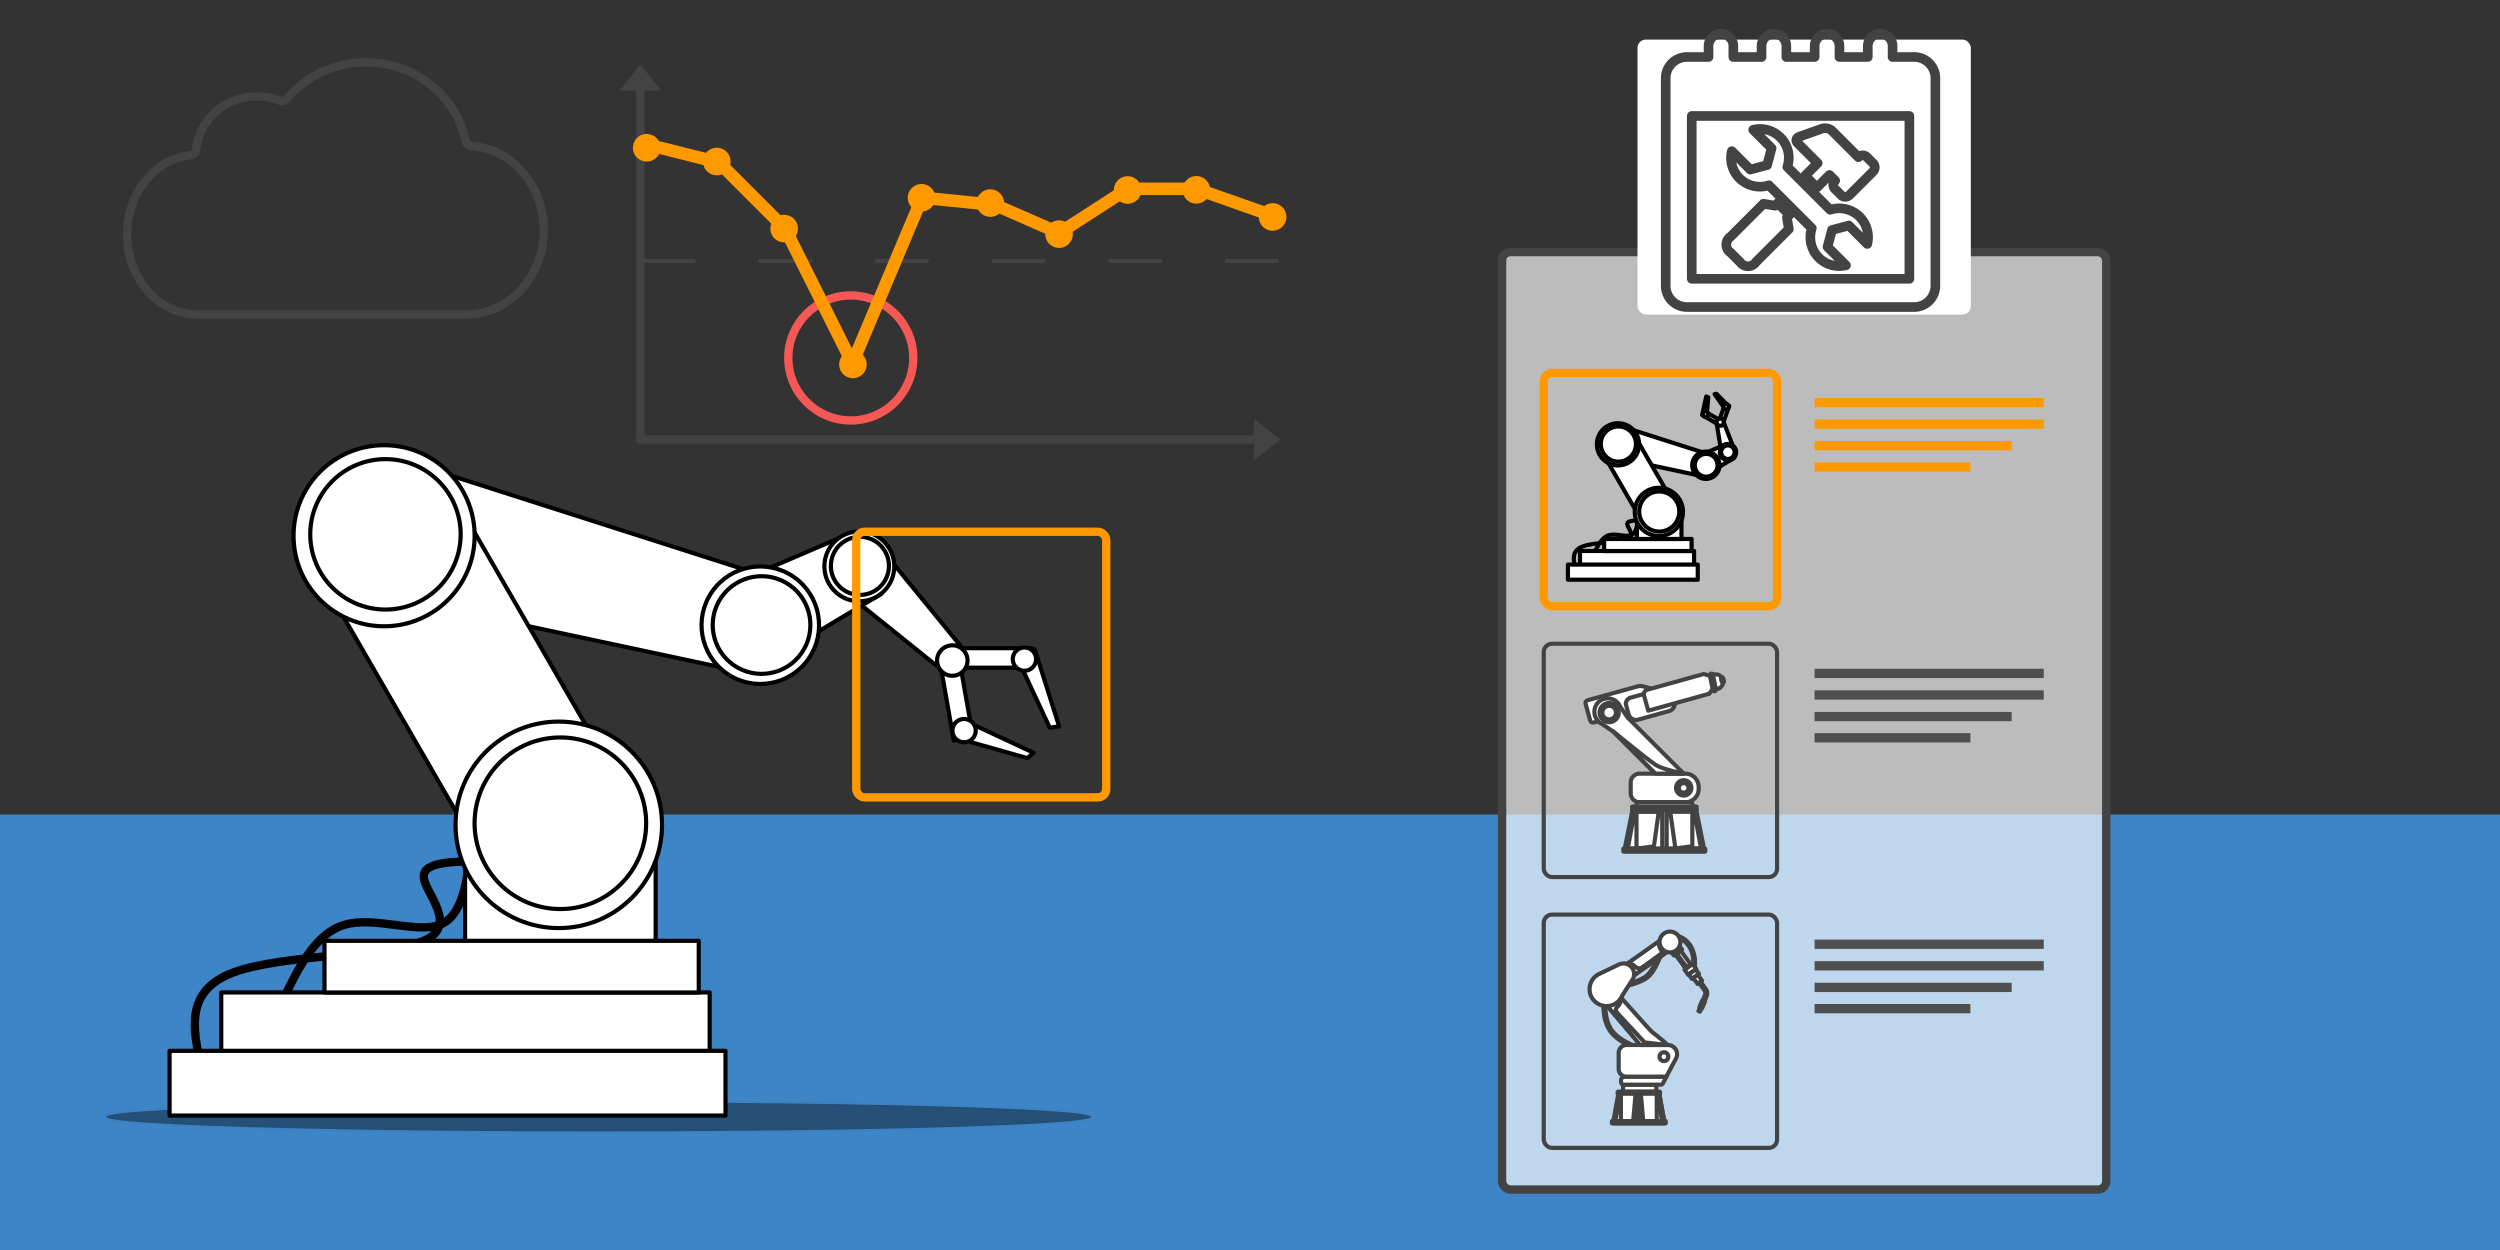 <svg xmlns="http://www.w3.org/2000/svg" xmlns:xlink="http://www.w3.org/1999/xlink" width="600" height="300" stroke="#000" stroke-linecap="round" stroke-linejoin="round" fill="#fff" fill-rule="evenodd"><rect width="100%" height="100%" fill="#333333" stroke="none"/><style><![CDATA[.B{fill:none}.C{stroke:#434343}.D{stroke-width:2}.E{stroke-width:3}.F{stroke:none}.G{stroke-linejoin:miter}.H{fill-rule:nonzero}]]></style><defs><path d="M0 0l4 5h-8z" id="A" class="F"/><path id="B" d="M117.23 34.4a1.8 1.8 0 0 0 3.08 1.27 1.8 1.8 0 0 0-1.27-3.08 1.8 1.8 0 0 0-1.81 1.81z"/><path id="C" d="M435.5 95.5h55v2.23h-55z"/></defs><path d="M47.06 35.95c-.06.68-.64 1.24-1.35 1.3-8.6.9-15.2 9.1-15.2 19.08 0 10.58 7.57 19.16 16.9 19.16h64.5c10.27 0 18.6-9.07 18.6-20.25 0-10.7-7.64-19.48-17.32-20.2-.74-.05-1.34-.55-1.48-1.25-2.16-10.75-12.13-18.83-23.9-18.83-7.66 0-14.48 3.36-18.9 8.7-.44.53-1.16.76-1.8.5-1.7-.7-3.5-1.02-5.52-1.02-7.62 0-13.87 5.62-14.52 12.8z" class="B C D G"/><path fill="#3d85c6" d="M-.5 195.5h601v105H-.5z" class="F"/><ellipse cx="143.66" cy="268.05" fill="#000" fill-opacity=".4" rx="118.16" ry="3.49" stroke-opacity=".02"/><g class="B D"><path d="M116.95 206.72c-7.76-.02-15.52-.04-15.25 3.82.28 3.85 8.58 11.6 0 15.24-8.57 3.66-34.03 3.23-45.74 7.63s-9.67 13.64-7.63 22.87"/><path d="M113.14 202.9c-1 8.47-2.03 16.94-7.62 19.06s-15.76-2.12-22.87 0c-7.12 2.12-11.18 10.6-15.25 19.06"/></g><path d="M208.93 128.58l24.3 29.74-4.57 4.57-29.95-24.07z"/><path d="M13.8 0l28.13 25.1-9.53 13.34-32.4-22z" transform="matrix(.423 -.906 .906 .423 162.999 155.613)"/><path d="M0 31.17L100.18 0l9.32 21.15-94.16 39.93z" transform="matrix(.819 .574 -.574 .819 106.258 82.27)"/><path d="M53.1 238.18h117.22v14.3H53.1z"/><path d="M77.88 225.8h89.82v12.4H77.88zm33.74-19.07h45.74v19.06h-45.74z"/><g transform="matrix(.996 .087 -.087 .996 198.613 126.841)"><circle cx="8.39" cy="8.39" r="8.39"/><circle cx="8.52" cy="8.26" r="6.97"/></g><path d="M0 0h18.58v4.68H0z" transform="matrix(.174 .985 -.985 .174 230.291 158.605)"/><path d="M229 155.57h18.58v4.68H229z"/><path d="M248.33 155.82l5.86 18.5-2.25.32-7.85-16.84zm-17.1 17l16.84 7.85-1.5 1.27-17.3-4.88z"/><circle cx="3.66" cy="3.66" r="3.66" transform="matrix(.996 .087 -.087 .996 225.229 154.565)"/><circle cx="2.8" cy="2.8" r="2.8" transform="matrix(.996 .087 -.087 .996 243.315 155.157)"/><circle cx="2.8" cy="2.8" r="2.8" transform="matrix(.996 .087 -.087 .996 228.835 172.317)"/><g transform="matrix(.819 .574 -.574 .819 179.017 130.412)"><circle cx="14.1" cy="14.1" r="14.1"/><circle cx="14.32" cy="13.89" r="11.72"/></g><path d="M0 0h77.5v37.37H0z" transform="matrix(.5 .866 -.866 .5 111.772 124.102)"/><circle cx="134.11" cy="197.96" r="24.78"/><circle cx="134.49" cy="197.58" r="20.59"/><circle cx="92.18" cy="128.58" r="21.73"/><circle cx="92.51" cy="128.24" r="18.05"/><path d="M40.7 252.2h133.42v15.53H40.7z"/><rect x="205.5" y="127.62" rx="2" width="60" height="63.75" stroke="#f90" class="B D"/><g transform="translate(153.4 15.5)"><g transform="translate(.3)" class="C"><path d="M0 90V5.63" class="B D"/><use fill="#434343" xlink:href="#A" transform="matrix(1.25 0 0 1.25 0 0)" stroke-width="1.6"/></g><g transform="translate(.3 90)" class="C"><path d="M0 0h147.9" class="B D"/><use fill="#434343" transform="matrix(0 1.25 -1.25 0 153.525 -153.525)" x="122.82" xlink:href="#A" stroke-width="1.6"/></g><g class="B"><path d="M1.06 47.13H154.9" stroke-dasharray="12 16" class="C"/><circle cx="50.79" cy="70.41" stroke="#f65856" r="15" class="D"/></g><g transform="matrix(-1 0 0 -1 153.84 73.76)" stroke="#f90" fill="#f90" class="E"><g class="G H"><path d="M18.3 43.7a1.8 1.8 0 1 0 3.61 0 1.8 1.8 0 1 0-3.6-.01zM0 37.2A1.8 1.8 0 0 0 1.81 39a1.8 1.8 0 0 0 1.27-.53 1.8 1.8 0 0 0-1.27-3.08A1.8 1.8 0 0 0 0 37.2z"/><use xlink:href="#B"/><path d="M67.76 40.52a1.8 1.8 0 1 0 3.61 0 1.8 1.8 0 1 0-3.61 0zm-16.5-7.45a1.8 1.8 0 0 0 1.81 1.8 1.8 1.8 0 0 0 0-3.61 1.8 1.8 0 0 0-1.81 1.81z"/><use xlink:href="#B" x="-82.43" y="9.26"/><path d="M150.22 53.8a1.8 1.8 0 0 0 1.81 1.8 1.8 1.8 0 1 0 0-3.61 1.8 1.8 0 0 0-1.81 1.81z"/><use xlink:href="#B" x="16.17" y="16.1"/><path d="M100.73 1.8a1.8 1.8 0 0 0 .53 1.27 1.8 1.8 0 0 0 1.28.53 1.8 1.8 0 0 0 1.27-.53 1.8 1.8 0 0 0 .53-1.27 1.8 1.8 0 0 0-.53-1.28 1.8 1.8 0 0 0-1.27-.53 1.8 1.8 0 0 0-1.81 1.81z"/><use xlink:href="#B" x="-32.97" y="7.4"/></g><path d="M151.4 54.44l-16.94-4.24"/><path d="M134.73 50.3l-15.9-15.9m-.01 0L102.38 1.5"/><path d="M85.93 41.83l16.97-40.3"/><path d="M85.93 41.83l-15.9-1.6m-.03.54l-16.97-7.43"/><path d="M53.04 33.34L36.6 43.95"/><path d="M36.6 43.95H20.16"/><path d="M20.16 43.96L2.12 37.6"/></g></g><rect x="360.5" y="60.5" width="145" height="225" rx="2" fill-opacity=".67" class="C D"/><g class="B"><path d="M394.1 124.9c-1.8 0-3.62-.01-3.56.9.07.9 2 2.7 0 3.56-2 .86-7.95.75-10.68 1.78-2.74 1.03-2.26 3.2-1.78 5.34"/><path d="M393.22 124c-.23 1.98-.47 3.96-1.78 4.45-1.3.5-3.68-.5-5.34 0-1.66.5-2.6 2.47-3.56 4.45"/></g><path d="M2.4 0l5.67 6.94L7 8 0 2.4z" transform="matrix(-.866 -.5 .5 -.866 415.395 110.888)"/><path d="M3.22 0L9.8 5.86 7.57 8.98 0 3.84z" transform="matrix(.423 -.906 .906 .423 404.87 112.963)"/><path d="M0 7.28L23.4 0l2.17 4.94-22 9.32z" transform="matrix(.819 .574 -.574 .819 391.623 95.823)"/><path d="M379.2 132.24h27.38v3.34H379.2z"/><path d="M385 129.35h20.98v2.9H385z"/><path d="M392.87 124.9h10.68v4.45h-10.68z"/><g transform="matrix(-.819 -.574 .574 -.819 415.211 111.25)"><circle cx="1.96" cy="1.96" r="1.96"/><circle cx="1.99" cy="1.93" r="1.63"/></g><path d="M0 0h4.34v1.1H0z" transform="matrix(.342 -.94 .94 .342 412.511 101.121)"/><path d="M0 0h4.34v1.1H0z" transform="matrix(-.866 -.5 .5 -.866 412.424 101.891)"/><path d="M1 0l1.37 4.32-.53.07L0 .46z" transform="matrix(-.866 -.5 .5 -.866 409.392 100.075)"/><path d="M.46 0L4.4 1.83l-.35.3L0 1z" transform="matrix(-.866 -.5 .5 -.866 414.39 98.377)"/><circle cx=".86" cy=".86" r=".86" transform="matrix(-.819 -.574 .574 -.819 413.064 102.53)"/><circle cx=".65" cy=".65" r=".65" transform="matrix(-.819 -.574 .574 -.819 409.47 100.295)"/><circle cx=".65" cy=".65" r=".65" transform="matrix(-.819 -.574 .574 -.819 414.41 98.515)"/><g transform="matrix(.819 .574 -.574 .819 408.602 107.078)"><circle cx="3.29" cy="3.29" r="3.29"/><circle cx="3.35" cy="3.25" r="2.74"/></g><path d="M0 0h18.1v8.73H0z" transform="matrix(.5 .866 -.866 .5 392.901 105.593)"/><circle cx="398.13" cy="122.85" r="5.79"/><circle cx="398.22" cy="122.76" r="4.81"/><circle cx="388.32" cy="106.64" r="5.07"/><circle cx="388.41" cy="106.57" r="4.22"/><path d="M376.3 135.5h31.16v3.63H376.3z"/><rect x="370.5" y="89.5" width="56" height="56" rx="2" stroke="#f90" class="B D"/><g fill="#f90" class="F"><use xlink:href="#C"/><use xlink:href="#C" y="5.18"/><path d="M435.5 105.86h47.3v2.23h-47.3zm0 5.1h37.4v2.23h-37.4z"/></g><rect x="370.5" y="154.5" width="56" height="56" rx="2" class="B C"/><g fill="#4f4f4f" class="F"><use xlink:href="#C" y="65"/><use xlink:href="#C" y="70.18"/><path d="M435.5 170.86h47.3v2.23h-47.3zm0 5.1h37.4v2.23h-37.4z"/></g><rect x="370.5" y="219.5" width="56" height="56" rx="2" class="B C"/><g fill="#4f4f4f" class="F"><use xlink:href="#C" y="130"/><use xlink:href="#C" y="135.18"/><path d="M435.5 235.86h47.3v2.23h-47.3zm0 5.1h37.4v2.23h-37.4z"/></g><g stroke-linecap="butt" class="C G H"><path d="M389.8 204.34h19.3l-2.15-10.73h-15l-2.15 10.73"/><path d="M392.76 194.2v9.43h-2.1l1.75-9.43h.35m13.4 0v8.9l-4.1.52h6.2l-1.75-9.43h-.35"/><path d="M398.94 194.26v9.43l-6.18-.04 4.17-.52 1.25-8.87h.76m1.06 0v9.43l2.1-.04-1.33-9.4H400"/><path d="M406.52 194.2l-5.77.04.08.58h5.34l.35-.62"/><path d="M407.2 194.26h-15.5v-.65h15.5v.65m2.07 10.08H389.6v-.65h19.66v.65m-16.8-9.5h6.48v-.58h-6.48v.58"/><path d="M398.1 194.84l.84-.42H400l.84.42-.08-.58h-2.57l-.08.58m-5.35 0l-.38-.43h-.58l.03-.15h.93v.58m13.4 0l.38-.43h.58l-.03-.15h-.93v.58m7.4-31.22c0 .98-.8 1.78-1.78 1.78s-1.78-.8-1.78-1.78.8-1.78 1.78-1.78 1.78.8 1.78 1.78"/><path d="M404.12 167.4l-21.62 6c-.37.1-.75-.1-.86-.48l-1.1-4c-.1-.37.1-.76.48-.86l11.88-3.3c.52-.15 1.07-.15 1.58 0l9.65 2.65"/><path d="M383.58 173.1c-1.25-1.26-1.25-3.3 0-4.56 1.26-1.25 3.3-1.25 4.56 0 .3.3.52.63.67 1l1.8 2.65 15.74 15.75-3.4 3.4-15.75-15.74-2.65-1.8c-.36-.15-.7-.37-1-.67"/><path d="M393.5 192.54h11a3.2 3.2 0 0 0 3.18-3.18v-.5a3.2 3.2 0 0 0-3.18-3.18h-11c-1.17 0-2.13.96-2.13 2.13v2.6c0 1.17.96 2.13 2.13 2.13m7.12-21.9l-7.47 2.08c-.98.27-2-.3-2.28-1.3l-.6-2.14c-.22-.8.25-1.6 1.04-1.83l11.9-3.32-1.3 5.16c-.16.65-.66 1.16-1.3 1.34"/><path d="M410.2 166.5l-14.62 4.07-1.02-3.64c-.17-.6.2-1.22.8-1.4l13.53-3.77 2 .6.66 2.37-1.34 1.76m-4.28 22.6c0 1.02-.82 1.84-1.84 1.84s-1.84-.82-1.84-1.84.82-1.84 1.84-1.84 1.84.82 1.84 1.84m-17.43-18.07a2.3 2.3 0 1 1-4.6.01 2.3 2.3 0 0 1 2.3-2.3 2.3 2.3 0 0 1 2.29 2.3"/><path d="M387.84 171.02c0 .9-.74 1.64-1.64 1.64s-1.64-.74-1.64-1.64.73-1.64 1.64-1.64c.9 0 1.64.73 1.64 1.64m17.4 18.08c0 .63-.52 1.15-1.15 1.15-.64 0-1.16-.52-1.16-1.15 0-.64.52-1.16 1.16-1.16.63 0 1.15.52 1.15 1.16"/><path d="M387.22 175.57l10.1 10.1h6.76s-4.67-.94-6.44-1.95c-1.78-1-10.43-8.16-10.43-8.16m24.3-9.68h0c-.2.04-.4-.1-.44-.3l-.7-3.46c-.04-.2.1-.4.3-.44s.4.1.45.3l.7 3.46c.04.2-.1.4-.3.45m-5.88 27.7H393.3c-.3 0-.53-.24-.53-.54h0c0-.3.24-.53.53-.53h12.34c.3 0 .53.24.53.53h0c0 .3-.24.54-.53.54m8.03-30.46c.1.4.05.73-.1.77s-.35-.24-.45-.63c-.1-.38-.05-.73.1-.77.16-.03.36.25.45.63m-24.13 98.9h7.97v-1.72h-7.97v1.72m7.18-9.28c-.3-.06-7.63-1.42-10.33-5.36-2.7-3.95-1.07-9.98-1-10.23l.04-.14.14-.01c.07-.01 6.84-.67 9.5-2.75 1.47-1.16 2.46-3.56 3.34-5.68.83-2 1.48-3.6 2.4-3.83 1.95-.53 3.85.4 5.07 2.46a8.4 8.4 0 0 1 .86 4.94l-.4-.06c0-.03.38-2.64-.8-4.66-1.12-1.9-2.84-2.75-4.6-2.28-.7.2-1.4 1.84-2.1 3.6-.9 2.17-1.9 4.62-3.47 5.85-2.56 2-8.53 2.7-9.57 2.82-.23.92-1.4 6.27.98 9.74 2.6 3.8 9.98 5.17 10.06 5.2l-.08.4"/><path d="M400.02 255.92c-.62.27-1.56.48-2.5-.01-1.63-.85-3.5-4.57-4.1-5.45-.58-.9-6.83-7.95-7.37-8.66-.55-.7-3-1.9-3.53-4-.3-1.22.2-1.9.48-2.2l-.02-.01s.83-.98 2.4-.35c2 .8 2.87 3.4 3.5 4.02s6.83 7.74 7.63 8.43 4.24 3.04 4.87 4.76c.4 1.1-.02 2.06-.4 2.63-.1.16-.73.7-.98.82"/><path d="M390.4 258.43h9.5l2.33-4.37c.8-1.48-.28-3.26-1.95-3.26h-9.9a1.9 1.9 0 0 0-1.9 1.9v3.83a1.9 1.9 0 0 0 1.9 1.9"/><path d="M399.92 258.43l-.78 1.52c-.12.23-.36.37-.62.37h-8.9c-.28 0-.5-.2-.54-.48l-.05-.4c-.07-.53.35-1 .88-1h10m-10-22.8l11.4-8.06-1.85-2.62-11.4 8.06 1.85 2.62"/><path d="M389.23 239.65s-.38 1.3-.88 1.8-.9.9 0 1.88l6.35 6.85a303.5 303.5 0 0 0 5.59.61h-6.67l-8.3-9.9 3.92-1.25m1.1-8.32s1.05-.28 1.88.47 1.4.66 1.72.5c.26-.14 3.5-2.5 4.94-3.56.35-.26-1.2-1.48-.55-2.94.33-.73 1.76 2.7 1.76 2.7l-7.9 5.58-1.86-2.73"/><path d="M383.8 233.75l4.72-2.27c1.28-.6 2.8-.07 3.42 1.2.34.7.32 1.5.02 2.17h0c-.1.22-.23.42-.4.6L389.3 239c-.38.88-1.05 1.62-1.98 2.07a4.1 4.1 0 0 1-5.42-1.9c-.97-2.03-.12-4.45 1.9-5.42m19.88-5.87l-1.92 1.4-.9-1.24 1.92-1.4.9 1.23"/><path d="M401.2 228.54l1.87-1.47s.01.45-.38.95c-.3.37-.4.38-.43.56-.04.17.04.3.04.3l-.55.4-.55-.75"/><path d="M403.15 225.25a2.5 2.5 0 0 1-1.52 3.18 2.5 2.5 0 0 1-3.19-1.52 2.5 2.5 0 0 1 1.53-3.19 2.5 2.5 0 0 1 3.18 1.53m-2.75 28.35c0 .6-.47 1.06-1.06 1.06-.58 0-1.05-.47-1.05-1.06 0-.58.47-1.05 1.05-1.05.6 0 1.06.47 1.06 1.05m5.46-22.03l-1.24.9-2.52-3.44 1.24-.9 2.52 3.44"/><path d="M407.1 232.56l-1.92 1.4-.9-1.24 1.92-1.4.9 1.23"/><path d="M407.75 233.72l-1.67 1.22-.78-1.07 1.67-1.22.78 1.07m-.12 8.92l.37.15.37-.88-.37-.16-.37.9m.93-1.12l-.42-.17 1.05-2.53a1.2 1.2 0 0 0-.13-1.16l-1.72-2.37.37-.27 1.72 2.37a1.7 1.7 0 0 1 .2 1.6l-1.06 2.52"/><path d="M407.87 241.7l.64.27.63-1.5-.64-.27-.63 1.5m-5.77-12.66l2.52 3.44 1.24-.9s-1 .5-1.2.3-2.08-2.7-2.06-2.83.73-.9.73-.9l-1.24.9m6.4 6.3l-1.07.78-1.04-1.42 1.07-.78 1.04 1.42m-21.38 34.24h12.4l-1.38-7.57h-9.64l-1.38 7.57"/><path d="M389.02 262.47v6.65h-1.35l1.12-6.65h.23m8.6 0v6.65h1.35l-1.13-6.65h-.22m-4.6.03v6.65h-1.06l.58-6.65h.48m.3 0v6.65h1.06l-.57-6.65h-.5"/><path d="M397.85 262.47h.37l1.2 6.65h-.46l-1.12-6.65"/><path d="M398.4 262.5h-10.16v-.45h10.16v.45m1.37 7.1h-12.9v-.54h12.9v.54"/></g><rect x="393" y="9.5" width="80" height="66" rx="2" class="F"/><path d="M424.53 44.47l10.3 10.3c-.78 2.4-.23 5.16 1.68 7.07 1.77 1.76 4.25 2.37 6.52 1.83l-4.43-4.42 1.08-4.05 4.04-1.08 4.43 4.43c.54-2.27-.07-4.75-1.83-6.52-1.9-1.9-4.66-2.47-7.07-1.68l-10.3-10.3a6.9 6.9 0 0 0-8.18-8.9l4.42 4.43-1.08 4.04-4.04 1.08-4.43-4.42a6.9 6.9 0 0 0 1.83 6.5c1.92 1.9 4.66 2.47 7.07 1.68zm-6.93 18.4a2.3 2.3 0 0 0 3.84 0l7.88-7.88-.46-2.78.62-.63-2.84-2.84-.62.63-2.78-.47-7.9 7.9a2.3 2.3 0 0 0 0 3.83l2.25 2.25zm18.64-23.72l-3.02 3.02 2.84 2.84 3.02-3.02 1.36 1.36-.04.04c-.55.54-.55 1.42 0 1.97l1.48 1.48a1.4 1.4 0 0 0 1.98 0l5.68-5.68a1.4 1.4 0 0 0 0-1.97l-1.5-1.5a1.4 1.4 0 0 0-1.97 0l-.04.04-6.3-6.3c-.58-.58-1.7-.84-2.48-.55l-5.42 1.93c-.78.28-.94 1-.36 1.57l4.77 4.77zm23.16-25.47h-5.18v-2.62c0-1.64-1.33-2.97-2.98-2.97-1.64 0-2.97 1.33-2.97 2.97v2.62h-6.8v-2.62c0-1.64-1.33-2.97-2.98-2.97-1.64 0-2.97 1.33-2.97 2.97v2.62h-6.8v-2.62c0-1.64-1.34-2.97-2.98-2.97s-2.97 1.33-2.97 2.97v2.62H416v-2.62c0-1.64-1.34-2.97-2.98-2.97s-2.97 1.33-2.97 2.97v2.62h-5.18a5.1 5.1 0 0 0-5.1 5.1V68.6a5.1 5.1 0 0 0 5.1 5.09h54.53a5.1 5.1 0 0 0 5.09-5.09V18.77a5.1 5.1 0 0 0-5.09-5.1zm-1.15 53.23h-52.23V27.83h52.23V66.9z" stroke-width="2.31" class="B C G"/></svg>